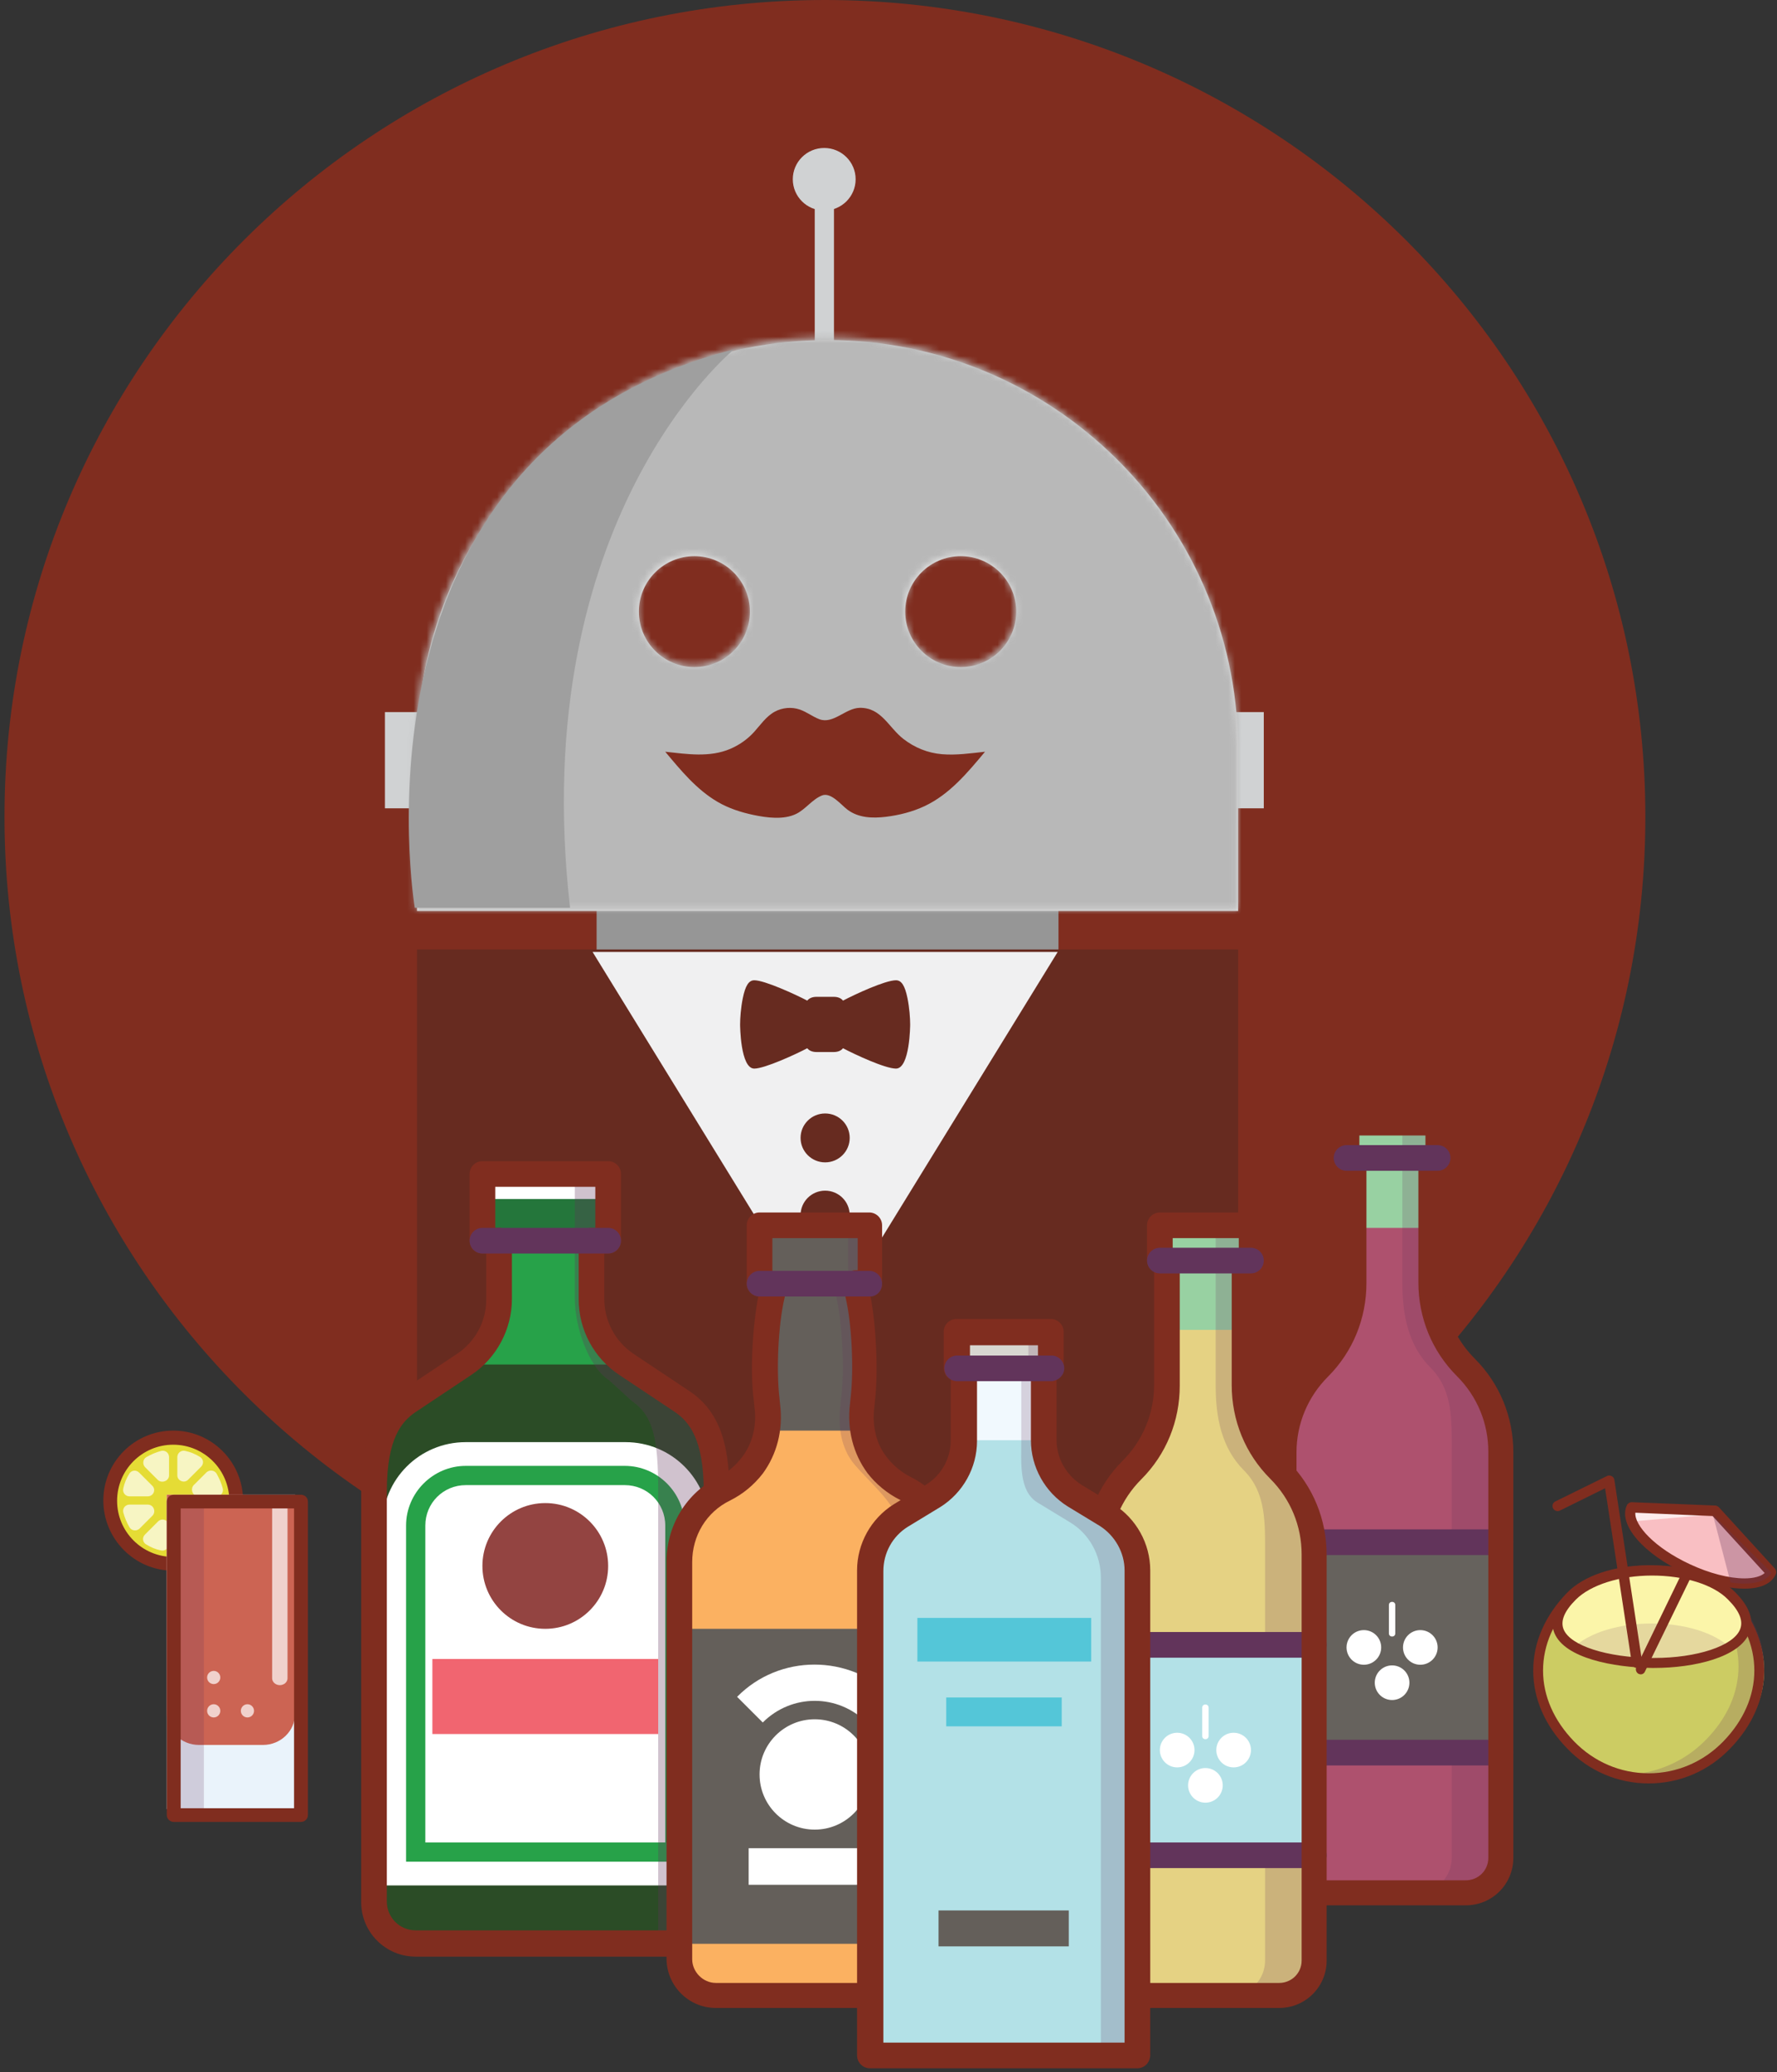 <?xml version="1.0" encoding="UTF-8"?>
<svg width="277px" height="323px" viewBox="0 0 277 323" version="1.1" xmlns="http://www.w3.org/2000/svg" xmlns:xlink="http://www.w3.org/1999/xlink">
    <rect x="0" y="0" width="277" height="323" fill="#333333" stroke="none"/>
    <!-- Generator: Sketch 51.2 (57519) - http://www.bohemiancoding.com/sketch -->
    <title>robo-butler</title>
    <desc>Created with Sketch.</desc>
    <defs>
        <polygon id="path-1" points="0.027 0.205 262.821 0.205 262.821 262.426 0.027 262.426"></polygon>
        <path d="M256.48,127.335 C256.48,197.662 199.221,254.67 128.588,254.67 C57.957,254.67 0.699,197.662 0.699,127.335 C0.699,57.008 57.957,0 128.588,0 C199.221,0 256.48,57.008 256.48,127.335" id="path-3"></path>
        <path d="M0.8,63.8 L0.794,63.8 L0.794,89.761 L128.928,89.761 L128.922,63.8 C128.458,28.831 99.955,0.627 64.86,0.627 C29.766,0.627 1.262,28.831 0.8,63.8 Z M76.982,43.03 C76.982,38.252 80.858,34.377 85.64,34.377 C90.42,34.377 94.297,38.252 94.297,43.03 C94.297,47.81 90.42,51.684 85.64,51.684 C80.858,51.684 76.982,47.81 76.982,43.03 Z M35.425,43.03 C35.425,38.252 39.301,34.377 44.083,34.377 C48.863,34.377 52.74,38.252 52.74,43.03 C52.74,47.81 48.863,51.684 44.083,51.684 C39.301,51.684 35.425,47.81 35.425,43.03 Z" id="path-5"></path>
    </defs>
    <g id="Page-1" stroke="none" stroke-width="1" fill="none" fill-rule="evenodd">
        <g id="Idle-Screen" transform="translate(-385, -161)">
            <g id="robo-butler" transform="translate(382, 158)">
                <g id="Group">
                    <g id="Group-3">
                        <mask id="mask-2" fill="white">
                            <use xlink:href="#path-1"></use>
                        </mask>
                        <g id="Clip-2"></g>
                    </g>
                    <g id="last-word" transform="translate(3, 3)">
                        <mask id="mask-4" fill="white">
                            <use xlink:href="#path-3"></use>
                        </mask>
                        <use id="Mask" fill="#802D1F" xlink:href="#path-3"></use>
                        <g id="Group-26" mask="url(#mask-4)">
                            <g transform="translate(60, 23)">
                                <polygon id="Fill-1" fill="#969696" points="33 126 105 126 105 109 33 109"></polygon>
                                <polygon id="Fill-2" fill="#672B20" points="32.73 125 5 125 5 249 133 249 133 125"></polygon>
                                <polygon id="Fill-3" fill="#D0D2D3" points="0 103 10 103 10 88 0 88"></polygon>
                                <polygon id="Fill-4" fill="#D0D2D3" points="127 103 137 103 137 88 127 88"></polygon>
                                <polygon id="Fill-5" fill="#D0D2D3" points="67 37 70 37 70 5 67 5"></polygon>
                                <path d="M5.006,93.078 C5.469,58.162 33.943,30 69,30 C104.057,30 132.531,58.162 132.994,93.078 L133,119 L5,119 L5,93.078 L5.006,93.078 Z M48.243,80.981 C53.02,80.981 56.892,77.112 56.892,72.34 C56.892,67.568 53.02,63.699 48.243,63.699 C43.467,63.699 39.595,67.568 39.595,72.34 C39.595,77.112 43.467,80.981 48.243,80.981 Z M89.757,80.981 C94.533,80.981 98.405,77.112 98.405,72.34 C98.405,67.568 94.533,63.699 89.757,63.699 C84.981,63.699 81.108,67.568 81.108,72.34 C81.108,77.112 84.981,80.981 89.757,80.981 Z" id="Fill-6" fill="#E2E2E2"></path>
                                <g id="Group-10" stroke-width="1" fill="none" transform="translate(4, 29)">
                                    <mask id="mask-6" fill="white">
                                        <use xlink:href="#path-5"></use>
                                    </mask>
                                    <g id="Clip-9"></g>
                                    <polygon id="Fill-8" fill="#B8B8B8" mask="url(#mask-6)" points="-3.535 94.088 133.257 94.088 133.257 -3.7 -3.535 -3.7"></polygon>
                                </g>
                                <g id="Group-25" stroke-width="1" fill="none" transform="translate(3, 0)">
                                    <path d="M77.823,92.187 C75.535,90.418 74.369,87.265 71.005,87.336 C68.799,87.381 66.873,89.938 64.709,89.107 C63.662,88.704 62.768,87.991 61.707,87.616 C60.414,87.159 58.957,87.288 57.751,87.947 C56.431,88.669 55.545,89.996 54.56,91.087 C53.531,92.227 52.264,93.119 50.848,93.728 C47.624,95.114 44.073,94.541 40.699,94.181 C43.103,97.053 45.542,100.043 48.819,101.971 C50.574,103.002 52.486,103.621 54.473,104.039 C56.519,104.469 59.178,104.83 61.129,103.859 C62.604,103.125 63.59,101.624 65.123,101 C66.51,100.436 68.1,102.451 69.093,103.202 C70.818,104.506 73.013,104.573 75.097,104.322 C77.146,104.075 79.241,103.544 81.111,102.666 C85.035,100.824 87.828,97.429 90.546,94.181 C88.324,94.418 86.068,94.755 83.827,94.565 C81.607,94.375 79.58,93.545 77.823,92.187" id="Fill-11" fill="#802D1F"></path>
                                    <path d="M70.377,4.942 C70.377,7.636 68.184,9.819 65.479,9.819 C62.774,9.819 60.581,7.636 60.581,4.942 C60.581,2.25 62.774,0.067 65.479,0.067 C68.184,0.067 70.377,2.25 70.377,4.942" id="Fill-13" fill="#D0D2D3"></path>
                                    <path d="M1.657,118.507 C1.657,118.507 -10.321,47.229 51.422,31.455 C51.422,31.455 18.945,57.844 25.86,118.507" id="Fill-15" fill="#9F9F9F"></path>
                                    <polygon id="Fill-17" fill="#F0F0F1" points="65.623 184.333 101.874 125.391 29.372 125.391"></polygon>
                                    <path d="M69.452,166.412 C69.452,168.517 67.738,170.224 65.623,170.224 C63.508,170.224 61.794,168.517 61.794,166.412 C61.794,164.308 63.508,162.6 65.623,162.6 C67.738,162.6 69.452,164.308 69.452,166.412" id="Fill-19" fill="#672B20"></path>
                                    <path d="M69.452,154.377 C69.452,156.481 67.738,158.189 65.623,158.189 C63.508,158.189 61.794,156.481 61.794,154.377 C61.794,152.272 63.508,150.565 65.623,150.565 C67.738,150.565 69.452,152.272 69.452,154.377" id="Fill-21" fill="#672B20"></path>
                                    <path d="M76.668,129.804 C74.962,129.806 70.213,132.027 68.407,132.977 C68.125,132.607 67.62,132.386 66.978,132.386 L64.268,132.386 C63.626,132.386 63.121,132.607 62.838,132.977 C61.008,132.016 56.192,129.805 54.578,129.804 C53.725,129.804 53.19,130.635 52.79,132.585 C52.479,134.1 52.368,135.741 52.368,136.688 C52.368,136.757 52.394,143.57 54.577,143.572 C56.192,143.572 61.006,141.361 62.839,140.399 C63.122,140.768 63.627,140.99 64.268,140.99 L66.978,140.99 C67.62,140.99 68.125,140.767 68.408,140.397 C70.212,141.348 74.964,143.572 76.667,143.572 C78.852,143.57 78.877,136.757 78.877,136.688 C78.877,135.741 78.766,134.1 78.456,132.585 C78.056,130.635 77.521,129.804 76.668,129.804 Z" id="Fill-23" fill="#672B20"></path>
                                </g>
                            </g>
                        </g>
                    </g>
                </g>
                <g id="if_Drinks-34_1200419" transform="translate(59, 184)" fill-rule="nonzero">
                    <g id="Group">
                        <path d="M49.2,122 L8.8,122 C5.2,122 2.3,119.1 2.3,115.5 L2.3,51.5 C2.3,43.5 4.3,39.7 7.7,37.5 L16.4,31.7 C19.8,29.4 21.8,25.6 21.8,21.6 L21.8,12.5 L19.2,12.5 L19.2,2 L38.8,2 L38.8,12.4 L36.2,12.4 L36.2,21.5 C36.2,25.6 38.2,29.4 41.6,31.6 L50.3,37.4 C53.7,39.7 55.7,43.5 55.7,51.4 L55.7,115.3 C55.7,119.1 52.8,122 49.2,122 Z" id="Shape" fill="#27A249"></path>
                        <rect id="Rectangle-path" fill="#24763B" x="19.2" y="2" width="19.6" height="10.4"></rect>
                        <rect id="Rectangle-path" fill="#FFFFFF" x="19.2" y="2" width="19.6" height="3.9"></rect>
                        <path d="M49.2,122 L8.8,122 C5.2,122 2.3,119.1 2.3,115.5 L2.3,51.5 C2.3,43.5 4.3,39.7 7.7,37.5 L16.4,31.7 L41.6,31.7 L50.3,37.5 C53.7,39.8 55.7,43.6 55.7,51.5 L55.7,115.4 C55.7,119.1 52.8,122 49.2,122 Z" id="Shape" fill="#2B4C26"></path>
                        <path d="M3.6,112.9 L54.5,112.9 L54.5,56.8 C54.5,49.6 48.7,43.8 41.5,43.8 L16.6,43.8 C9.4,43.8 3.6,49.6 3.6,56.8 L3.6,112.9 Z" id="Shape" fill="#FFFFFF"></path>
                        <path d="M50.7,109.2 L7.3,109.2 L7.3,56.8 C7.3,51.7 11.5,47.5 16.6,47.5 L41.4,47.5 C46.5,47.5 50.7,51.7 50.7,56.8 L50.7,109.2 Z M10.3,106.2 L47.7,106.2 L47.7,56.8 C47.7,53.3 44.9,50.5 41.4,50.5 L16.6,50.5 C13.1,50.5 10.3,53.3 10.3,56.8 L10.3,106.2 Z" id="Shape" fill="#27A249"></path>
                        <g opacity="0.3" transform="translate(33, 2)" fill="#62345B" id="Shape">
                            <g>
                                <path d="M17.3,35.5 L8.6,29.7 C5.2,27.4 3.2,23.6 3.2,19.6 L3.2,10.5 L5.8,10.5 L5.8,0 L0.6,0 L0.6,10.4 L0.6,19.5 C0.6,23.6 2.6,30 6,32.2 L9.5,35.4 C12.9,37.7 13.6,41.5 13.6,49.4 L13.6,120 L16.2,120 C19.8,120 22.7,117.1 22.7,113.5 L22.7,49.5 C22.7,41.6 20.7,37.8 17.3,35.5 Z"></path>
                            </g>
                        </g>
                        <path d="M49.2,124 L8.8,124 C4.1,124 0.3,120.2 0.3,115.5 L0.3,51.5 C0.3,43.6 2.2,38.7 6.6,35.8 L15.3,30 C18.1,28.1 19.8,25 19.8,21.5 L19.8,14.4 L19.2,14.4 C18.1,14.4 17.2,13.5 17.2,12.4 L17.2,2 C17.2,0.9 18.1,0 19.2,0 L38.8,0 C39.9,0 40.8,0.9 40.8,2 L40.8,12.4 C40.8,13.5 39.9,14.4 38.8,14.4 L38.2,14.4 L38.2,21.5 C38.2,24.9 39.9,28.1 42.7,30 L51.4,35.8 C55.8,38.7 57.7,43.5 57.7,51.5 L57.7,115.4 C57.7,120.2 53.9,124 49.2,124 Z M21.2,10.4 L21.8,10.4 C22.9,10.4 23.8,11.3 23.8,12.4 L23.8,21.5 C23.8,26.2 21.4,30.7 17.5,33.3 L8.8,39.1 C6.6,40.6 4.3,43.2 4.3,51.5 L4.3,115.4 C4.3,117.9 6.3,119.9 8.8,119.9 L49.2,119.9 C51.7,119.9 53.7,117.9 53.7,115.4 L53.7,51.5 C53.7,43.3 51.4,40.6 49.2,39.1 L40.5,33.3 C36.6,30.7 34.2,26.3 34.2,21.5 L34.2,12.4 C34.2,11.3 35.1,10.4 36.2,10.4 L36.8,10.4 L36.8,4 L21.2,4 L21.2,10.4 Z" id="Shape" fill="#802D1F"></path>
                        <path d="M38.8,14.4 L19.2,14.4 C18.1,14.4 17.2,13.5 17.2,12.4 C17.2,11.3 18.1,10.4 19.2,10.4 L38.8,10.4 C39.9,10.4 40.8,11.3 40.8,12.4 C40.8,13.5 39.9,14.4 38.8,14.4 Z" id="Shape" fill="#62345B"></path>
                    </g>
                    <circle id="Oval" fill="#934441" cx="29" cy="63.1" r="9.8"></circle>
                    <rect id="Rectangle-path" fill="#F16570" x="11.4" y="77.6" width="35.2" height="11.7"></rect>
                </g>
                <g id="if_Drinks-14_1200399" transform="translate(242, 233)" fill-rule="nonzero">
                    <path d="M30.865,18.957 C37.712,25.834 37.712,35.018 30.865,41.856 C24.017,48.695 12.929,48.734 6.121,41.856 C-0.687,34.979 -0.726,25.795 6.121,18.957 C11.412,13.681 25.573,13.681 30.865,18.957 Z" id="Shape" fill="#CCCC63"></path>
                    <g id="Group" opacity="0.2" transform="translate(16, 14)" fill="#62345B">
                        <g id="Shape">
                            <path d="M14.72,4.095 C11.64,1.034 5.64,-0.278 0,0.119 C4.32,0.437 8.36,1.749 10.72,4.095 C17.76,11.093 17.76,20.436 10.72,27.394 C7.72,30.376 3.92,32.086 0,32.523 C5.24,33.119 10.72,31.41 14.72,27.394 C21.76,20.436 21.76,11.093 14.72,4.095 Z"></path>
                        </g>
                    </g>
                    <path d="M18,48 C13.174,48 8.655,46.063 5.285,42.544 C1.838,38.986 0,34.795 0,30.407 C0,26.019 1.838,21.828 5.285,18.27 C7.851,15.621 12.638,14 18,14 C23.362,14 28.149,15.581 30.715,18.27 C34.162,21.828 36,26.019 36,30.407 C36,34.795 34.162,38.986 30.715,42.544 C27.345,46.063 22.826,48 18,48 Z M18,15.581 C13.098,15.581 8.617,17.044 6.357,19.377 C3.217,22.619 1.532,26.414 1.532,30.407 C1.532,34.36 3.217,38.195 6.357,41.437 C9.46,44.64 13.596,46.419 18,46.419 C22.404,46.419 26.54,44.64 29.643,41.437 C32.783,38.195 34.468,34.36 34.468,30.407 C34.468,26.453 32.783,22.619 29.643,19.377 C27.383,17.005 22.902,15.581 18,15.581 Z" id="Shape" fill="#802D1F"></path>
                    <path d="M30.747,18.839 C37.513,25.511 27.748,29.075 18.522,28.999 C8.949,28.923 -0.469,25.511 6.297,18.839 C11.525,13.72 25.519,13.72 30.747,18.839 Z" id="Shape" fill="#FBF5A9"></path>
                    <g id="Group" opacity="0.15" transform="translate(6, 23)" fill="#62345B">
                        <path d="M0.078,4.006 C2.852,5.756 7.656,6.65 12.5,6.689 C17.227,6.728 22.109,5.794 24.883,4.006 C19.57,-1.244 5.391,-1.244 0.078,4.006 Z" id="Shape"></path>
                    </g>
                    <path d="M18.842,30 L18.49,30 C12.516,29.922 4.901,28.482 3.3,24.55 C2.519,22.603 3.261,20.501 5.565,18.204 C8.181,15.596 13.062,14 18.529,14 C23.997,14 28.878,15.557 31.494,18.204 C34.306,21.007 34.267,23.226 33.681,24.55 C32.158,28.326 25.129,30 18.842,30 Z M18.529,15.596 C13.531,15.596 8.962,17.036 6.658,19.333 C4.862,21.124 4.198,22.681 4.745,24.005 C5.799,26.535 11.461,28.365 18.529,28.443 L18.842,28.443 C25.52,28.443 31.182,26.574 32.236,24.005 C32.783,22.681 32.158,21.124 30.362,19.333 C28.097,16.998 23.528,15.596 18.529,15.596 Z" id="Shape" fill="#802D1F"></path>
                    <path d="M16.184,30 C15.782,30 15.461,29.723 15.381,29.328 L11.202,1.986 L4.171,5.463 C3.769,5.66 3.287,5.502 3.086,5.107 C2.886,4.712 3.046,4.238 3.448,4.04 L11.483,0.089 C11.724,-0.03 11.966,-0.03 12.207,0.089 C12.448,0.207 12.608,0.405 12.649,0.682 L16.988,29.091 C17.068,29.526 16.747,29.921 16.305,30 C16.264,30 16.224,30 16.184,30 Z" id="Shape" fill="#802D1F"></path>
                    <g id="Group" transform="translate(14, 4)">
                        <path d="M23.08,11.12 L14.32,1.52 L1.32,1 C0.16,3.52 4.08,7.8 10.08,10.6 C16.08,13.4 21.92,13.64 23.08,11.12 Z" id="Shape" fill="#F9BFC3"></path>
                        <g opacity="0.7" transform="translate(0.8, 0.8)" fill="#FFFFFF" id="Shape">
                            <path d="M13.2,1.28 L0.52,0.2 C0.24,0.84 0.24,1.56 0.56,2.36 L13.2,1.28 Z"></path>
                        </g>
                        <path d="M18.92,13.64 C18.92,13.64 18.92,13.64 18.92,13.64 C16.28,13.64 12.96,12.8 9.76,11.28 C3.16,8.24 -0.8,3.64 0.6,0.64 C0.72,0.36 1.04,0.16 1.36,0.16 L14.36,0.68 C14.56,0.68 14.76,0.8 14.92,0.92 L23.68,10.52 C23.88,10.76 23.96,11.12 23.8,11.4 C23.16,12.88 21.4,13.64 18.92,13.64 Z M1.92,1.8 C1.76,3.76 4.92,7.28 10.44,9.84 C13.44,11.24 16.52,12.04 18.92,12.04 C18.92,12.04 18.92,12.04 18.92,12.04 C20.4,12.04 21.52,11.72 22.08,11.2 L13.96,2.32 L1.92,1.8 Z" id="Shape" fill="#802D1F"></path>
                        <g opacity="0.3" transform="translate(14, 2)" fill="#62345B" id="Shape">
                            <g>
                                <path d="M0,0.08 L2.76,10.68 C5.92,11.16 8.4,10.64 9.12,9.12 L0,0.08 Z"></path>
                            </g>
                        </g>
                    </g>
                    <path d="M16.768,31 C16.653,31 16.539,30.96 16.425,30.92 C16.044,30.721 15.892,30.242 16.082,29.843 L23.547,14.445 C23.737,14.046 24.194,13.886 24.575,14.086 C24.956,14.285 25.108,14.764 24.918,15.163 L17.415,30.561 C17.301,30.84 17.034,31 16.768,31 Z" id="Shape" fill="#802D1F"></path>
                </g>
                <g id="if_Drinks-38_1200423" transform="translate(172, 176)" fill-rule="nonzero">
                    <g id="Group" transform="translate(29, 0)">
                        <g>
                            <path d="M30.5,122 L7.5,122 C4.5,122 2,119.6 2,116.5 L2,53.3 C2,48.4 4,43.6 7.5,40.1 C11,36.7 13,31.9 13,27 L13,7.5 L11.9,7.5 L11.9,2 L26.1,2 L26.1,7.5 L25,7.5 L25,27 C25,31.9 27,36.7 30.5,40.2 C34,43.7 36,48.4 36,53.4 L36,116.6 C35.9,119.6 33.5,122 30.5,122 Z" id="Shape" fill="#98D1A2"></path>
                            <path d="M30.5,122 L7.5,122 C4.5,122 2,119.6 2,116.5 L2,53.3 C2,48.4 4,43.6 7.5,40.1 C11,36.7 13,31.9 13,27 L13,18.4 L25,18.4 L25,27 C25,31.9 27,36.7 30.5,40.2 C34,43.7 36,48.4 36,53.4 L36,116.6 C35.9,119.6 33.5,122 30.5,122 Z" id="Shape" fill="#AE516E"></path>
                            <g opacity="0.2" transform="translate(20, 2)" fill="#62345B" id="Shape">
                                <g>
                                    <path d="M10.5,38.2 C7,34.7 5,29.9 5,25 L5,0 L0.6,0 L0.6,25 C0.6,29.9 1.5,34.7 5,38.2 C8.5,41.7 8.3,46.4 8.3,51.4 L8.3,114.6 C8.3,117.6 5.9,120.1 2.8,120.1 L10.4,120.1 C13.4,120.1 15.9,117.7 15.9,114.6 L15.9,51.3 C15.9,46.4 13.9,41.7 10.5,38.2 Z"></path>
                                </g>
                            </g>
                            <rect id="Rectangle-path" fill="#66625D" x="2.1" y="67.4" width="33.8" height="32.7"></rect>
                            <path d="M35.9,102.2 L2.1,102.2 C1,102.2 0.1,101.3 0.1,100.2 C0.1,99.1 1,98.2 2.1,98.2 L35.9,98.2 C37,98.2 37.9,99.1 37.9,100.2 C37.9,101.3 37,102.2 35.9,102.2 Z" id="Shape" fill="#62345B"></path>
                            <path d="M35.9,69.4 L2.1,69.4 C1,69.4 0.1,68.5 0.1,67.4 C0.1,66.3 1,65.4 2.1,65.4 L35.9,65.4 C37,65.4 37.9,66.3 37.9,67.4 C37.9,68.5 37,69.4 35.9,69.4 Z" id="Shape" fill="#62345B"></path>
                            <path d="M30.5,124 L7.5,124 C3.4,124 0,120.7 0,116.5 L0,53.3 C0,47.8 2.1,42.6 6,38.7 C9.3,35.6 11,31.4 11,27 L11,9.2 C10.4,8.9 9.9,8.2 9.9,7.4 L9.9,2 C9.9,0.9 10.8,0 11.9,0 L26.1,0 C27.2,0 28.1,0.9 28.1,2 L28.1,7.5 C28.1,8.3 27.7,9 27,9.3 L27,27 C27,31.4 28.7,35.6 31.9,38.8 C35.8,42.7 37.9,47.9 37.9,53.4 L37.9,116.6 C37.9,120.7 34.6,124 30.5,124 Z M13.9,5.7 C14.6,6 15,6.7 15,7.5 L15,27 C15,32.5 12.9,37.7 9,41.6 C5.9,44.7 4.1,48.9 4.1,53.4 L4.1,116.6 C4.1,118.5 5.6,120.1 7.6,120.1 L30.5,120.1 C32.4,120.1 34,118.6 34,116.6 L34,53.3 C34,48.9 32.3,44.7 29.1,41.5 C25.2,37.6 23.1,32.4 23.1,26.9 L23.1,7.5 C23.1,6.7 23.5,6 24.2,5.7 L24.2,4 L13.9,4 L13.9,5.7 Z" id="Shape" fill="#802D1F"></path>
                            <path d="M26.1,9.5 L11.9,9.5 C10.8,9.5 9.9,8.6 9.9,7.5 C9.9,6.4 10.8,5.5 11.9,5.5 L26.1,5.5 C27.2,5.5 28.1,6.4 28.1,7.5 C28.1,8.6 27.2,9.5 26.1,9.5 Z" id="Shape" fill="#62345B"></path>
                        </g>
                        <circle id="Oval" fill="#FFFFFF" cx="14.6" cy="83.8" r="2.7"></circle>
                        <circle id="Oval" fill="#FFFFFF" cx="23.4" cy="83.8" r="2.7"></circle>
                        <circle id="Oval" fill="#FFFFFF" cx="19" cy="89.3" r="2.7"></circle>
                        <path d="M19,82.1 C18.7,82.1 18.5,81.9 18.5,81.6 L18.5,77.2 C18.5,76.9 18.7,76.7 19,76.7 C19.3,76.7 19.5,76.9 19.5,77.2 L19.5,81.6 C19.5,81.9 19.3,82.1 19,82.1 Z" id="Shape" fill="#FFFFFF"></path>
                    </g>
                    <g id="Group" transform="translate(0, 16)">
                        <g>
                            <path d="M30.4,122 L7.5,122 C4.5,122 2,119.6 2,116.5 L2,53.3 C2,48.4 4,43.6 7.5,40.1 C11,36.6 13,31.9 13,26.9 L13,7.5 L11.9,7.5 L11.9,2 L26,2 L26,7.5 L24.9,7.5 L24.9,27 C24.9,31.9 26.9,36.7 30.4,40.2 C33.9,43.7 35.9,48.4 35.9,53.4 L35.9,116.6 C35.8,119.6 33.4,122 30.4,122 Z" id="Shape" fill="#98D1A2"></path>
                            <path d="M30.4,122 L7.5,122 C4.5,122 2,119.6 2,116.5 L2,53.3 C2,48.4 4,43.6 7.5,40.1 C11,36.6 13,31.9 13,26.9 L13,18.3 L25,18.3 L25,27 C25,31.9 27,36.7 30.5,40.2 C34,43.7 36,48.4 36,53.4 L36,116.6 C35.8,119.6 33.4,122 30.4,122 Z" id="Shape" fill="#E5D283"></path>
                            <g opacity="0.2" transform="translate(20, 2)" fill="#62345B" id="Shape">
                                <g>
                                    <path d="M10.4,38.2 C6.9,34.7 4.9,30 4.9,25 L4.9,0 L0.5,0 L0.5,25 C0.5,29.9 1.4,34.7 4.9,38.2 C8.4,41.7 8.2,46.4 8.2,51.4 L8.2,114.6 C8.2,117.6 5.8,120.1 2.7,120.1 L10.3,120.1 C13.3,120.1 15.8,117.7 15.8,114.6 L15.8,51.3 C15.8,46.4 13.9,41.7 10.4,38.2 Z"></path>
                                </g>
                            </g>
                            <rect id="Rectangle-path" fill="#B3E1E7" x="2" y="67.4" width="33.8" height="32.7"></rect>
                            <path d="M35.8,102.2 L2,102.2 C0.9,102.2 0,101.3 0,100.2 C0,99.1 0.9,98.2 2,98.2 L35.8,98.2 C36.9,98.2 37.8,99.1 37.8,100.2 C37.8,101.3 36.9,102.2 35.8,102.2 Z" id="Shape" fill="#62345B"></path>
                            <path d="M35.8,69.4 L2,69.4 C0.9,69.4 0,68.5 0,67.4 C0,66.3 0.9,65.4 2,65.4 L35.8,65.4 C36.9,65.4 37.8,66.3 37.8,67.4 C37.8,68.5 36.9,69.4 35.8,69.4 Z" id="Shape" fill="#62345B"></path>
                            <path d="M30.4,124 L7.5,124 C3.4,124 0,120.7 0,116.5 L0,53.3 C0,47.8 2.1,42.6 6,38.7 C9.1,35.6 10.9,31.4 10.9,26.9 L10.9,9.2 C10.3,8.9 9.8,8.2 9.8,7.4 L9.8,2 C9.8,0.9 10.7,0 11.8,0 L26,0 C27.1,0 28,0.9 28,2 L28,7.5 C28,8.3 27.6,9 26.9,9.3 L26.9,27 C26.9,31.4 28.6,35.6 31.8,38.8 C35.7,42.7 37.8,47.9 37.8,53.4 L37.8,116.6 C37.8,120.7 34.5,124 30.4,124 Z M13.8,5.7 C14.4,6 14.9,6.7 14.9,7.5 L14.9,27 C14.9,32.5 12.8,37.7 8.9,41.6 C5.8,44.7 4,48.9 4,53.4 L4,116.6 C4,118.5 5.5,120.1 7.5,120.1 L30.4,120.1 C32.3,120.1 33.9,118.6 33.9,116.6 L33.9,53.3 C33.9,48.9 32.2,44.7 29,41.5 C25.1,37.6 23,32.4 23,26.9 L23,7.5 C23,6.7 23.4,6 24.1,5.7 L24.1,4 L13.8,4 L13.8,5.7 Z" id="Shape" fill="#802D1F"></path>
                            <path d="M26,9.5 L11.8,9.5 C10.7,9.5 9.8,8.6 9.8,7.5 C9.8,6.4 10.7,5.5 11.8,5.5 L26,5.5 C27.1,5.5 28,6.4 28,7.5 C28,8.6 27.1,9.5 26,9.5 Z" id="Shape" fill="#62345B"></path>
                        </g>
                        <circle id="Oval" fill="#FFFFFF" cx="14.5" cy="83.8" r="2.7"></circle>
                        <circle id="Oval" fill="#FFFFFF" cx="23.3" cy="83.8" r="2.7"></circle>
                        <circle id="Oval" fill="#FFFFFF" cx="18.9" cy="89.3" r="2.7"></circle>
                        <path d="M18.9,82.1 C18.6,82.1 18.4,81.9 18.4,81.6 L18.4,77.2 C18.4,76.9 18.6,76.7 18.9,76.7 C19.2,76.7 19.4,76.9 19.4,77.2 L19.4,81.6 C19.4,81.9 19.2,82.1 18.9,82.1 Z" id="Shape" fill="#FFFFFF"></path>
                    </g>
                </g>
                <g id="if_Drinks-35_1200420" transform="translate(106, 192)" fill-rule="nonzero">
                    <g id="Group">
                        <path d="M39.4,122 L8.6,122 C5.4,122 2.9,119.4 2.9,116.3 L2.9,54.4 C2.9,49.6 5.6,45.2 9.9,43 C11.7,42.1 13.2,40.9 14.3,39.3 C16.3,36.7 17,33.3 16.6,30 L16.5,29 C15.9,24.5 16.3,17.1 17.3,12.7 L17.7,11 L15.4,11 L15.4,2 L32.5,2 L32.5,11.1 L30.2,11.1 L30.6,12.8 C31.6,17.2 32,24.6 31.4,29.1 L31.3,30.1 C30.9,33.4 31.6,36.8 33.6,39.4 C34.8,40.9 36.3,42.2 38,43.1 C42.3,45.3 45,49.7 45,54.5 L45,116.4 C45.1,119.4 42.6,122 39.4,122 Z" id="Shape" fill="#FBB161"></path>
                        <rect id="Rectangle-path" fill="#645F5A" x="2.9" y="64.9" width="42.3" height="49.1"></rect>
                        <circle id="Oval" fill="#FFFFFF" cx="24" cy="87.6" r="8.6"></circle>
                        <path d="M31.4,30.1 C32,25.5 31.7,17.4 30.7,12.8 L30.3,11.1 L32.6,11.1 L32.6,2 L15.4,2 L15.4,11.1 L17.7,11.1 L17.3,12.8 C16.3,17.3 16,25.5 16.6,30.1 C16.8,31.4 16.7,32.7 16.5,34 L31.4,34 C31.2,32.7 31.2,31.4 31.4,30.1 Z" id="Shape" fill="#645F5A"></path>
                        <g opacity="0.2" transform="translate(26, 2)" fill="#62345B" id="Shape">
                            <g>
                                <path d="M12.1,41 C10.3,40.1 8.8,38.9 7.7,37.3 C5.7,34.7 5,31.3 5.4,28 L5.5,27 C6.1,22.5 5.7,15.1 4.7,10.7 L4.3,9 L6.6,9 L6.6,0 L3.2,0 L3.2,9.1 L0.9,9.1 L1.3,10.8 C2.3,15.2 2.7,22.6 2.1,27.1 L2,28.1 C1.6,31.4 2.1,34.9 4.3,37.4 C8.5,42.2 12.3,44.4 12.3,52.4 L12.3,114.3 C12.3,117.5 9.7,120 6.6,120 L13.5,120 C16.7,120 19.2,117.4 19.2,114.3 L19.2,52.4 C19.1,47.6 16.4,43.2 12.1,41 Z"></path>
                            </g>
                        </g>
                        <path d="M39.4,124 L8.6,124 C4.3,124 0.9,120.5 0.9,116.3 L0.9,54.4 C0.9,48.8 4,43.7 9,41.2 C10.5,40.5 11.7,39.4 12.7,38.1 C14.3,36 15,33.2 14.6,30.3 L14.5,29.3 C13.9,24.8 14.3,17.8 15.2,13.1 C14.2,13 13.4,12.1 13.4,11.1 L13.4,2 C13.4,0.9 14.3,0 15.4,0 L32.5,0 C33.6,0 34.5,0.9 34.5,2 L34.5,11.1 C34.5,12.1 33.7,13 32.7,13.1 C33.6,17.8 33.9,24.8 33.4,29.3 L33.3,30.3 C32.9,33.2 33.6,36.1 35.2,38.1 C36.2,39.4 37.5,40.5 38.9,41.2 C43.9,43.7 47,48.7 47,54.4 L47,116.3 C47.1,120.5 43.7,124 39.4,124 Z M17.4,9.1 L17.7,9.1 C18.3,9.1 18.9,9.4 19.3,9.9 C19.7,10.4 19.8,11 19.7,11.6 L19.3,13.3 C18.3,17.5 18,24.6 18.5,28.9 L18.6,29.9 C19.1,33.9 18.1,37.7 15.9,40.7 C14.5,42.5 12.8,43.9 10.8,44.9 C7.1,46.7 4.9,50.4 4.9,54.5 L4.9,116.4 C4.9,118.4 6.6,120.1 8.6,120.1 L39.5,120.1 C41.5,120.1 43.2,118.4 43.2,116.4 L43.2,54.4 C43.2,50.3 40.9,46.6 37.3,44.8 C35.3,43.8 33.5,42.3 32.2,40.6 C30,37.6 29,33.8 29.5,29.8 L29.6,28.8 C30.1,24.5 29.8,17.4 28.8,13.2 L28.4,11.5 C28.3,10.9 28.4,10.3 28.8,9.8 C29.2,9.3 29.8,9 30.4,9 L30.7,9 L30.7,4 L17.4,4 L17.4,9.1 Z" id="Shape" fill="#802D1F"></path>
                        <path d="M32.6,13.1 L15.4,13.1 C14.3,13.1 13.4,12.2 13.4,11.1 C13.4,10 14.3,9.1 15.4,9.1 L32.5,9.1 C33.6,9.1 34.5,10 34.5,11.1 C34.5,12.2 33.7,13.1 32.6,13.1 Z" id="Shape" fill="#62345B"></path>
                    </g>
                    <rect id="Rectangle-path" fill="#FFFFFF" x="13.7" y="99.1" width="20.6" height="5.7"></rect>
                    <path d="M32.1,79.5 L36.1,75.5 C29.4,68.8 18.5,68.8 11.9,75.5 L15.9,79.5 C20.4,75 27.6,75 32.1,79.5 Z" id="Shape" fill="#FFFFFF"></path>
                </g>
                <g id="Group" transform="translate(136, 208)" fill-rule="nonzero">
                    <path d="M44.3,115.4 L2.6,115.4 L2.6,39.8 C2.6,36.3 4.4,33.1 7.4,31.2 L12.5,28.1 C15.5,26.3 17.3,23 17.3,19.5 L17.3,8.3 L16.2,8.3 L16.2,2.6 L30.9,2.6 L30.9,8.2 L29.8,8.2 L29.8,19.5 C29.8,23 31.6,26.2 34.6,28.1 L39.7,31.2 C42.7,33 44.5,36.3 44.5,39.8 L44.5,115.4 L44.3,115.4 Z" id="Shape" fill="#F1F9FE"></path>
                    <rect id="Rectangle-path" fill="#D8D7D1" x="16.2" y="2.6" width="14.7" height="5.6"></rect>
                    <path d="M44.3,115.4 L2.6,115.4 L2.6,39.8 C2.6,36.3 4.4,33.1 7.4,31.2 L12.5,28.1 C15.5,26.3 17.3,23 17.3,19.5 L29.7,19.5 C29.7,23 31.5,26.2 34.5,28.1 L39.6,31.2 C42.6,33 44.4,36.3 44.4,39.8 L44.4,115.4 L44.3,115.4 Z" id="Shape" fill="#B3E1E7"></path>
                    <g opacity="0.2" transform="translate(26, 2)" fill="#62345B" id="Shape">
                        <path d="M18.3,37.8 C18.3,34.3 16.5,31.1 13.5,29.2 L8.4,26.1 C5.4,24.3 3.6,21 3.6,17.5 L3.6,6.3 L4.7,6.3 L4.7,0.6 L1.3,0.6 L1.3,6.2 L0.2,6.2 L0.2,17.5 C0.2,21 -0.2,25.4 2.7,27.2 L7.8,30.3 C10.8,32.1 12.6,35.4 12.6,38.9 L12.6,113.3 L18.2,113.3 L18.2,37.8 L18.3,37.8 Z"></path>
                    </g>
                    <rect id="Rectangle-path" fill="#645F5A" x="13.3" y="92.8" width="20.3" height="5.6"></rect>
                    <rect id="Rectangle-path" fill="#54C6D8" x="10" y="47.2" width="27.1" height="6.8"></rect>
                    <rect id="Rectangle-path" fill="#54C6D8" x="14.5" y="59.6" width="18" height="4.5"></rect>
                    <path d="M44.3,117.4 L2.6,117.4 C1.5,117.4 0.6,116.5 0.6,115.4 L0.6,39.8 C0.6,35.6 2.8,31.7 6.3,29.5 L11.4,26.4 C13.8,24.9 15.2,22.3 15.2,19.5 L15.2,10 C14.5,9.7 14.1,9 14.1,8.2 L14.1,2.6 C14.1,1.5 15,0.6 16.1,0.6 L30.8,0.6 C31.9,0.6 32.8,1.5 32.8,2.6 L32.8,8.2 C32.8,9 32.3,9.7 31.7,10 L31.7,19.5 C31.7,22.3 33.2,24.9 35.5,26.4 L40.6,29.5 C44.1,31.7 46.3,35.6 46.3,39.8 L46.3,115.3 C46.3,116.5 45.4,117.4 44.3,117.4 Z M42.3,113.4 L42.3,39.8 C42.3,37 40.8,34.4 38.5,32.9 L33.4,29.8 C29.9,27.6 27.7,23.7 27.7,19.5 L27.7,8.3 C27.7,7.5 28.2,6.8 28.8,6.5 L28.8,4.7 L18.2,4.7 L18.2,6.5 C18.9,6.8 19.3,7.5 19.3,8.3 L19.3,19.6 C19.3,23.8 17.1,27.7 13.6,29.9 L8.5,33 C6.1,34.5 4.7,37.1 4.7,39.9 L4.7,113.4 L42.3,113.4 Z" id="Shape" fill="#802D1F"></path>
                    <path d="M30.8,10.3 L16.2,10.3 C15.1,10.3 14.2,9.4 14.2,8.3 C14.2,7.2 15.1,6.3 16.2,6.3 L30.9,6.3 C32,6.3 32.9,7.2 32.9,8.3 C32.9,9.4 31.9,10.3 30.8,10.3 Z" id="Shape" fill="#62345B"></path>
                </g>
                <g id="if_Drinks-19_1200403" transform="translate(35, 256.5) scale(-1, 1) translate(-35, -256.5) translate(19, 226)" fill-rule="nonzero">
                    <g id="Group" transform="translate(10, 0)">
                        <path d="M20.82,10.893 C20.82,16.312 16.42,20.712 11,20.712 L11.322,10.732 L1.127,10.893 C1.18,5.473 5.58,1.073 11,1.073 C16.42,1.073 20.82,5.473 20.82,10.893 Z" id="Shape" fill="#E5DC35"></path>
                        <path d="M11,21.839 C10.41,21.839 9.927,21.356 9.927,20.766 C9.927,20.176 10.41,19.693 11,19.693 C15.829,19.693 19.746,15.776 19.746,10.946 C19.746,6.117 15.829,2.2 11,2.2 C6.171,2.2 2.254,6.117 2.254,10.946 C2.254,11.537 1.771,12.02 1.18,12.02 C0.59,12.02 0.107,11.537 0.107,10.946 C0.107,4.883 4.99,0 11,0 C17.01,0 21.893,4.883 21.893,10.893 C21.893,16.902 17.01,21.839 11,21.839 Z" id="Shape" fill="#802D1F"></path>
                        <g transform="translate(3.22, 2.683)" fill="#FFFFFF" id="Shape" opacity="0.7">
                            <g transform="translate(2.683, 0)">
                                <path d="M2.79,4.99 L0.751,2.951 C0.268,2.468 0.376,1.717 0.966,1.395 C1.663,0.966 2.415,0.644 3.22,0.483 C3.863,0.322 4.454,0.805 4.454,1.449 L4.454,4.293 C4.454,5.151 3.38,5.58 2.79,4.99 Z"></path>
                            </g>
                            <g transform="translate(8.049, 0)">
                                <path d="M0.376,4.293 L0.376,1.449 C0.376,0.805 0.966,0.322 1.61,0.483 C2.415,0.698 3.166,1.02 3.917,1.449 C4.454,1.771 4.561,2.522 4.132,3.005 L2.093,5.044 C1.449,5.58 0.376,5.151 0.376,4.293 Z"></path>
                            </g>
                            <g transform="translate(10.732, 3.22)">
                                <path d="M0.322,2.683 L2.361,0.644 C2.844,0.161 3.595,0.268 3.917,0.859 C4.346,1.556 4.668,2.307 4.829,3.112 C4.99,3.756 4.507,4.346 3.863,4.346 L1.02,4.346 C0.107,4.346 -0.322,3.273 0.322,2.683 Z"></path>
                            </g>
                            <g transform="translate(10.195, 8.585)">
                                <path d="M1.556,0.268 L4.4,0.268 C5.044,0.268 5.527,0.859 5.366,1.502 C5.151,2.307 4.829,3.059 4.4,3.81 C4.078,4.346 3.327,4.454 2.844,4.024 L0.805,1.985 C0.215,1.341 0.644,0.268 1.556,0.268 Z"></path>
                            </g>
                            <g transform="translate(8.049, 10.732)">
                                <path d="M2.093,0.751 L4.132,2.79 C4.615,3.273 4.507,4.024 3.917,4.346 C3.22,4.776 2.468,5.098 1.663,5.259 C1.02,5.42 0.429,4.937 0.429,4.293 L0.429,1.449 C0.376,0.59 1.449,0.107 2.093,0.751 Z"></path>
                            </g>
                            <g transform="translate(0, 3.22)">
                                <path d="M3.863,4.346 L1.02,4.346 C0.376,4.346 -0.107,3.756 0.054,3.112 C0.268,2.307 0.59,1.556 1.02,0.805 C1.341,0.268 2.093,0.161 2.576,0.59 L4.615,2.629 C5.151,3.273 4.722,4.346 3.863,4.346 Z"></path>
                            </g>
                        </g>
                    </g>
                    <rect id="Rectangle-path" fill="#EAF3FB" x="2" y="10" width="20" height="49"></rect>
                    <path d="M16.986,49 L7.014,49 C4.234,49 2,46.822 2,44.112 L2,10 L22,10 L22,44.112 C22,46.822 19.766,49 16.986,49 Z" id="Shape" fill="#CC6453"></path>
                    <g id="Group" opacity="0.2" transform="translate(16, 10)" fill="#62345B">
                        <g id="Rectangle-path">
                            <rect x="0.218" y="0.16" width="5.509" height="48.84"></rect>
                        </g>
                    </g>
                    <g id="Group" opacity="0.7" transform="translate(3, 10)" fill="#FFFFFF">
                        <path d="M1.38,29.679 C0.72,29.679 0.18,29.196 0.18,28.607 L0.18,1.125 C0.18,0.536 0.72,0.054 1.38,0.054 C2.04,0.054 2.58,0.536 2.58,1.125 L2.58,28.607 C2.58,29.196 2.04,29.679 1.38,29.679 Z" id="Shape"></path>
                    </g>
                    <path d="M20.919,61 L1.081,61 C0.486,61 0,60.52 0,59.934 L0,11.066 C0,10.48 0.486,10 1.081,10 L20.919,10 C21.514,10 22,10.48 22,11.066 L22,59.934 C22,60.52 21.514,61 20.919,61 Z M2.162,58.868 L19.838,58.868 L19.838,12.132 L2.162,12.132 L2.162,58.868 Z" id="Shape" fill="#802D1F"></path>
                    <g id="Group" transform="translate(8, 37)" fill="#FFFFFF" opacity="0.7">
                        <g transform="translate(5.143, 0)" id="Oval">
                            <circle cx="1.543" cy="1.486" r="1.029"></circle>
                        </g>
                        <g transform="translate(5.143, 5.143)" id="Oval">
                            <circle cx="1.543" cy="1.543" r="1.029"></circle>
                        </g>
                        <g transform="translate(0, 5.143)" id="Oval">
                            <circle cx="1.429" cy="1.543" r="1.029"></circle>
                        </g>
                    </g>
                </g>
            </g>
        </g>
    </g>
</svg>